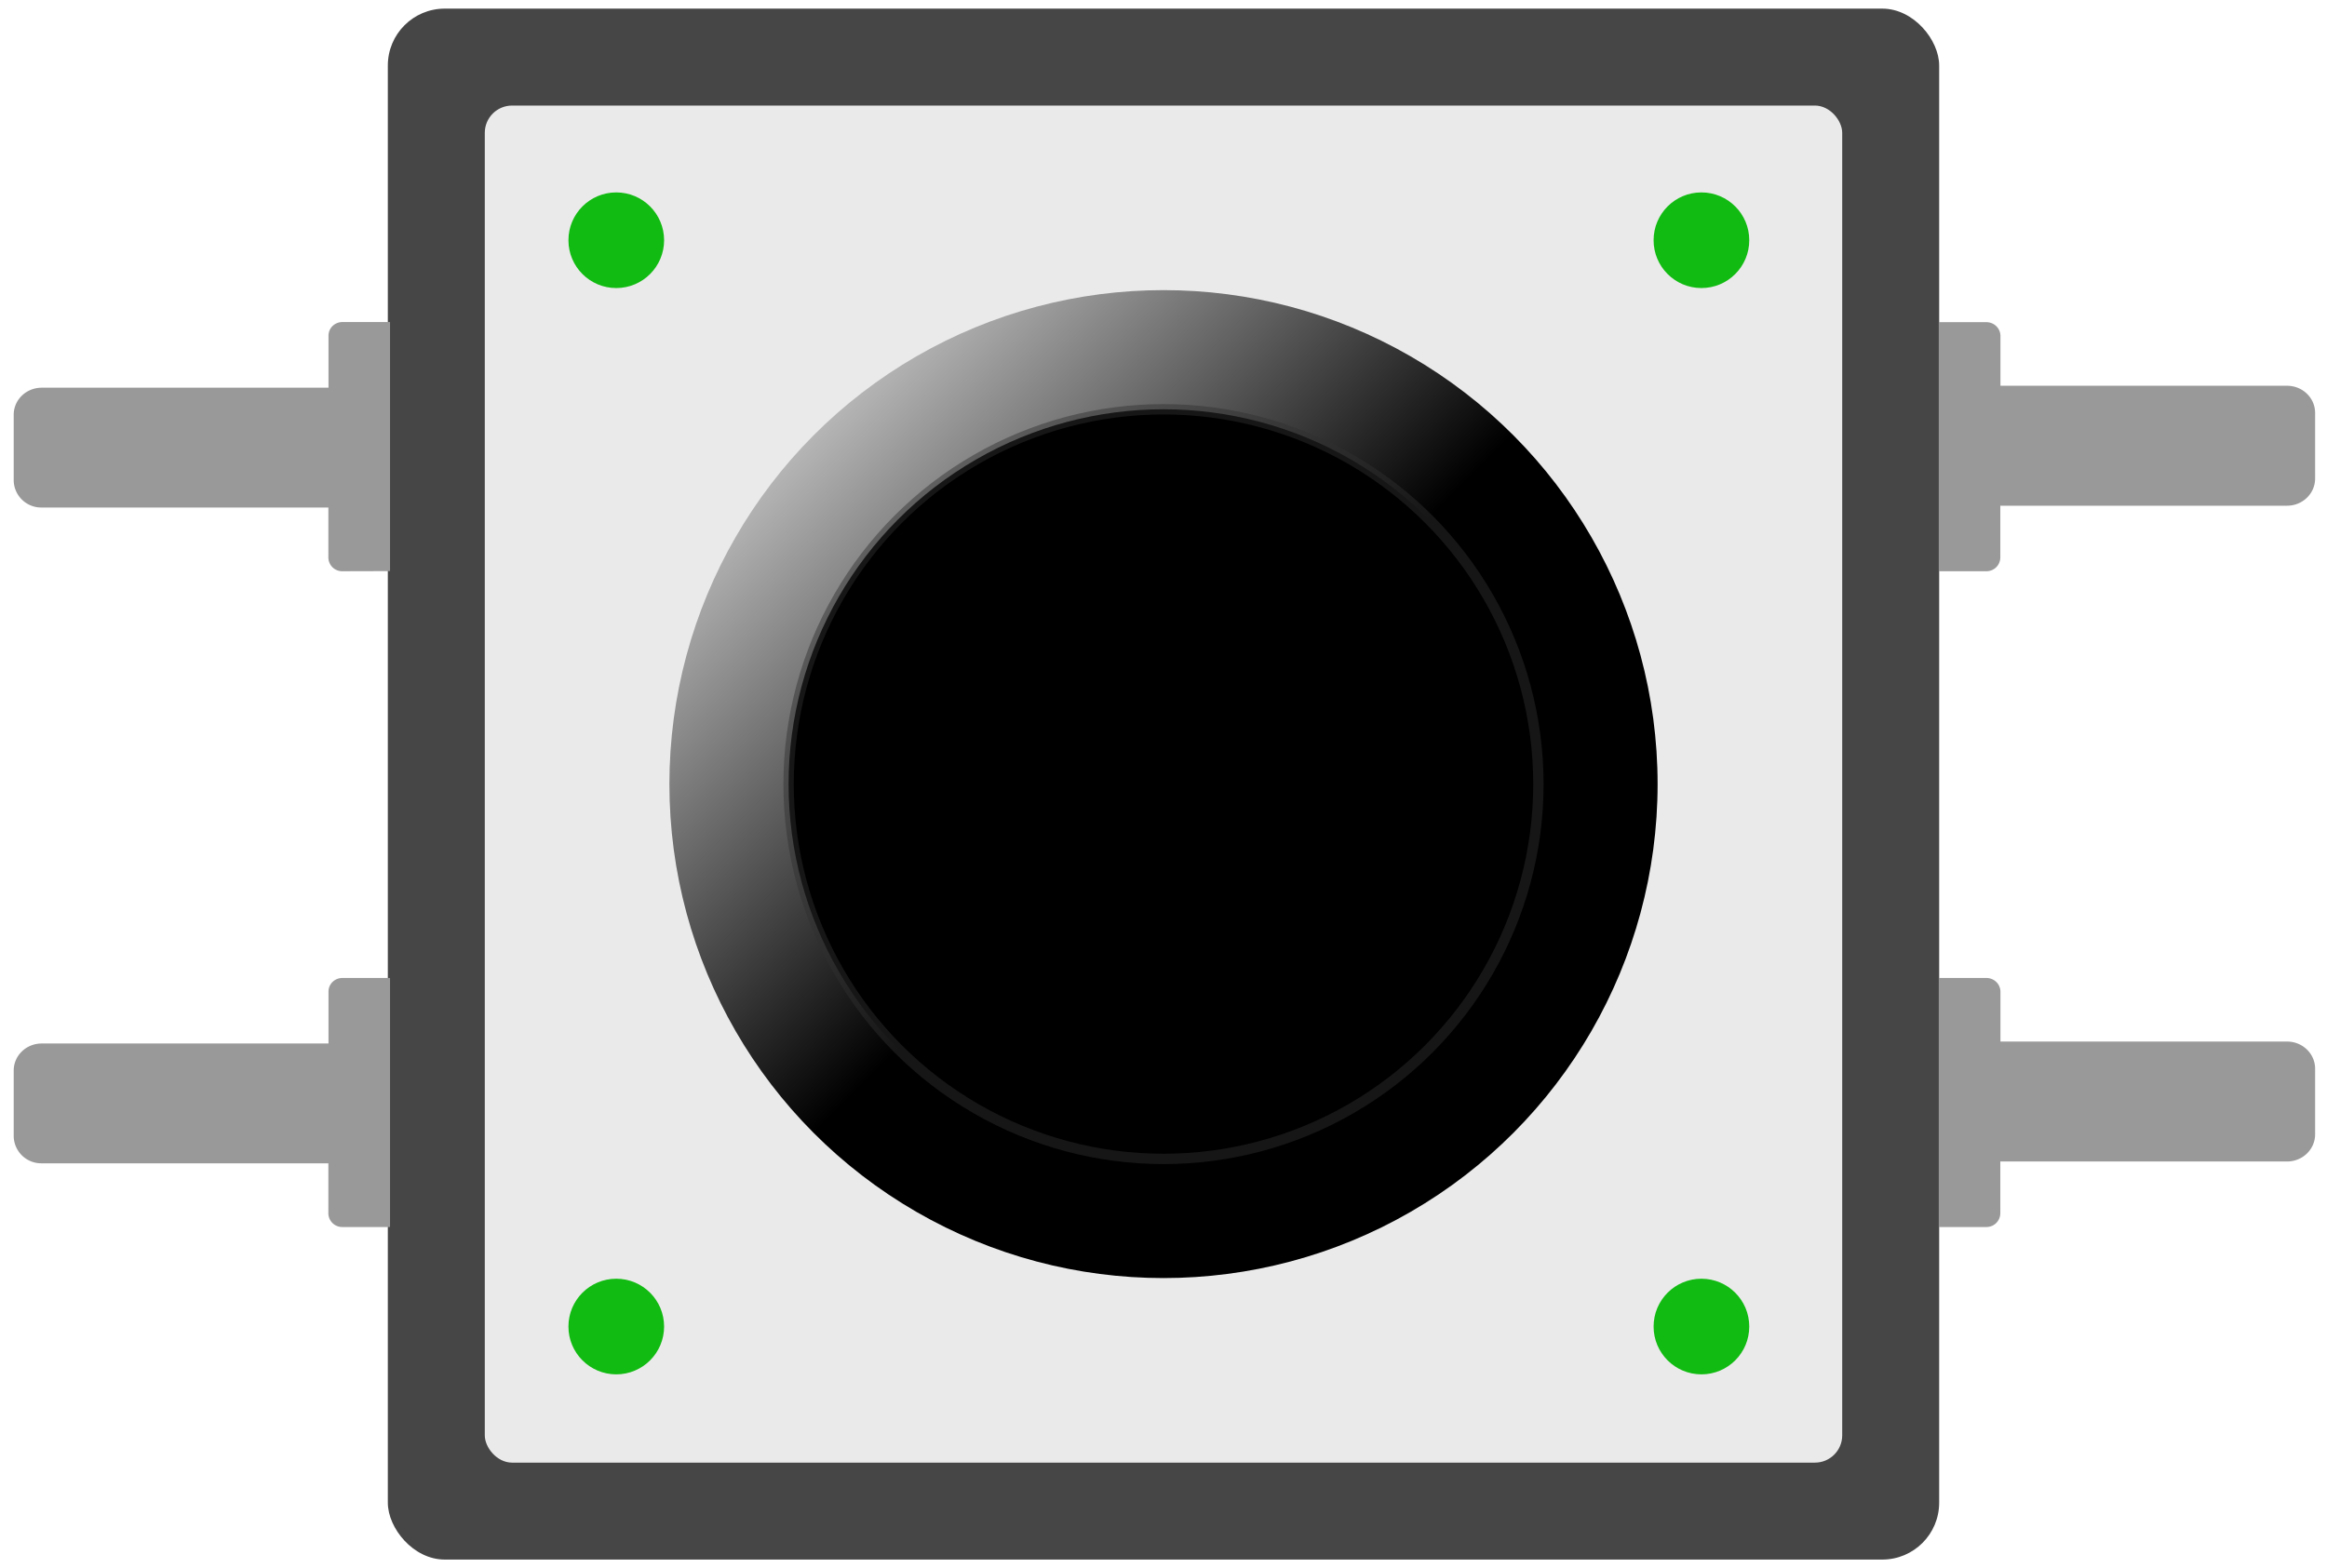 <svg xmlns="http://www.w3.org/2000/svg" width="67.283" height="12mm" viewBox="-3 0 18 12"><defs><linearGradient id="b" x1="1" x2="0" y1="1" y2="0"><stop offset="0" /><stop offset=".3" stop-color="black"/><stop offset=".5" stop-color="black"/><stop offset="1" stop-color="#fff"/></linearGradient></defs><rect width="12" height="12" fill="#464646" rx=".44" ry=".44"/><rect width="10.5" height="10.5" x=".75" y=".75" fill="#eaeaea" rx=".211" ry=".211"/><g fill="#1b1b1"><circle cx="1.767" cy="1.792" r=".37"/><circle cx="10.161" cy="1.792" r=".37"/><circle cx="10.161" cy="10.197" r=".37"/><circle cx="1.767" cy="10.197" r=".37"/></g><g fill="#999" stroke-width="1.015"><path d="M12.365 2.426c.06 0 .108.047.109.105v.387h2.217c.12 0 .217.094.217.21v.508c0 .116-.097.21-.217.21h-2.218v.401a.107.107 0 0 1-.108.106h-.368V2.426zM12.365 7.5c.06 0 .108.047.109.105v.387h2.217c.12 0 .217.094.217.21v.508c0 .116-.097.21-.217.21h-2.218v.401a.107.107 0 0 1-.108.106h-.368V7.5zM-.35 4.353a.107.107 0 0 1-.11-.106V3.86h-2.217a.213.213 0 0 1-.217-.21v-.507c0-.117.097-.21.217-.21h2.218V2.53c0-.058.048-.105.108-.105h.368v1.927zM-.35 9.427a.107.107 0 0 1-.11-.106v-.387h-2.217a.213.213 0 0 1-.217-.21v-.507c0-.117.097-.21.217-.21h2.218v-.402c0-.058.048-.105.108-.105h.368v1.927z"/></g><g class="clickable-element"><circle cx="6" cy="6" r="3.822" fill="url(#a)"/><circle cx="6" cy="6" r="3.822" fill="url(#b)" class="button-active-circle"/><circle cx="6" cy="6" r="2.9" fill="black" stroke="#2f2f2f" stroke-opacity=".47" stroke-width=".08"/></g></svg>
